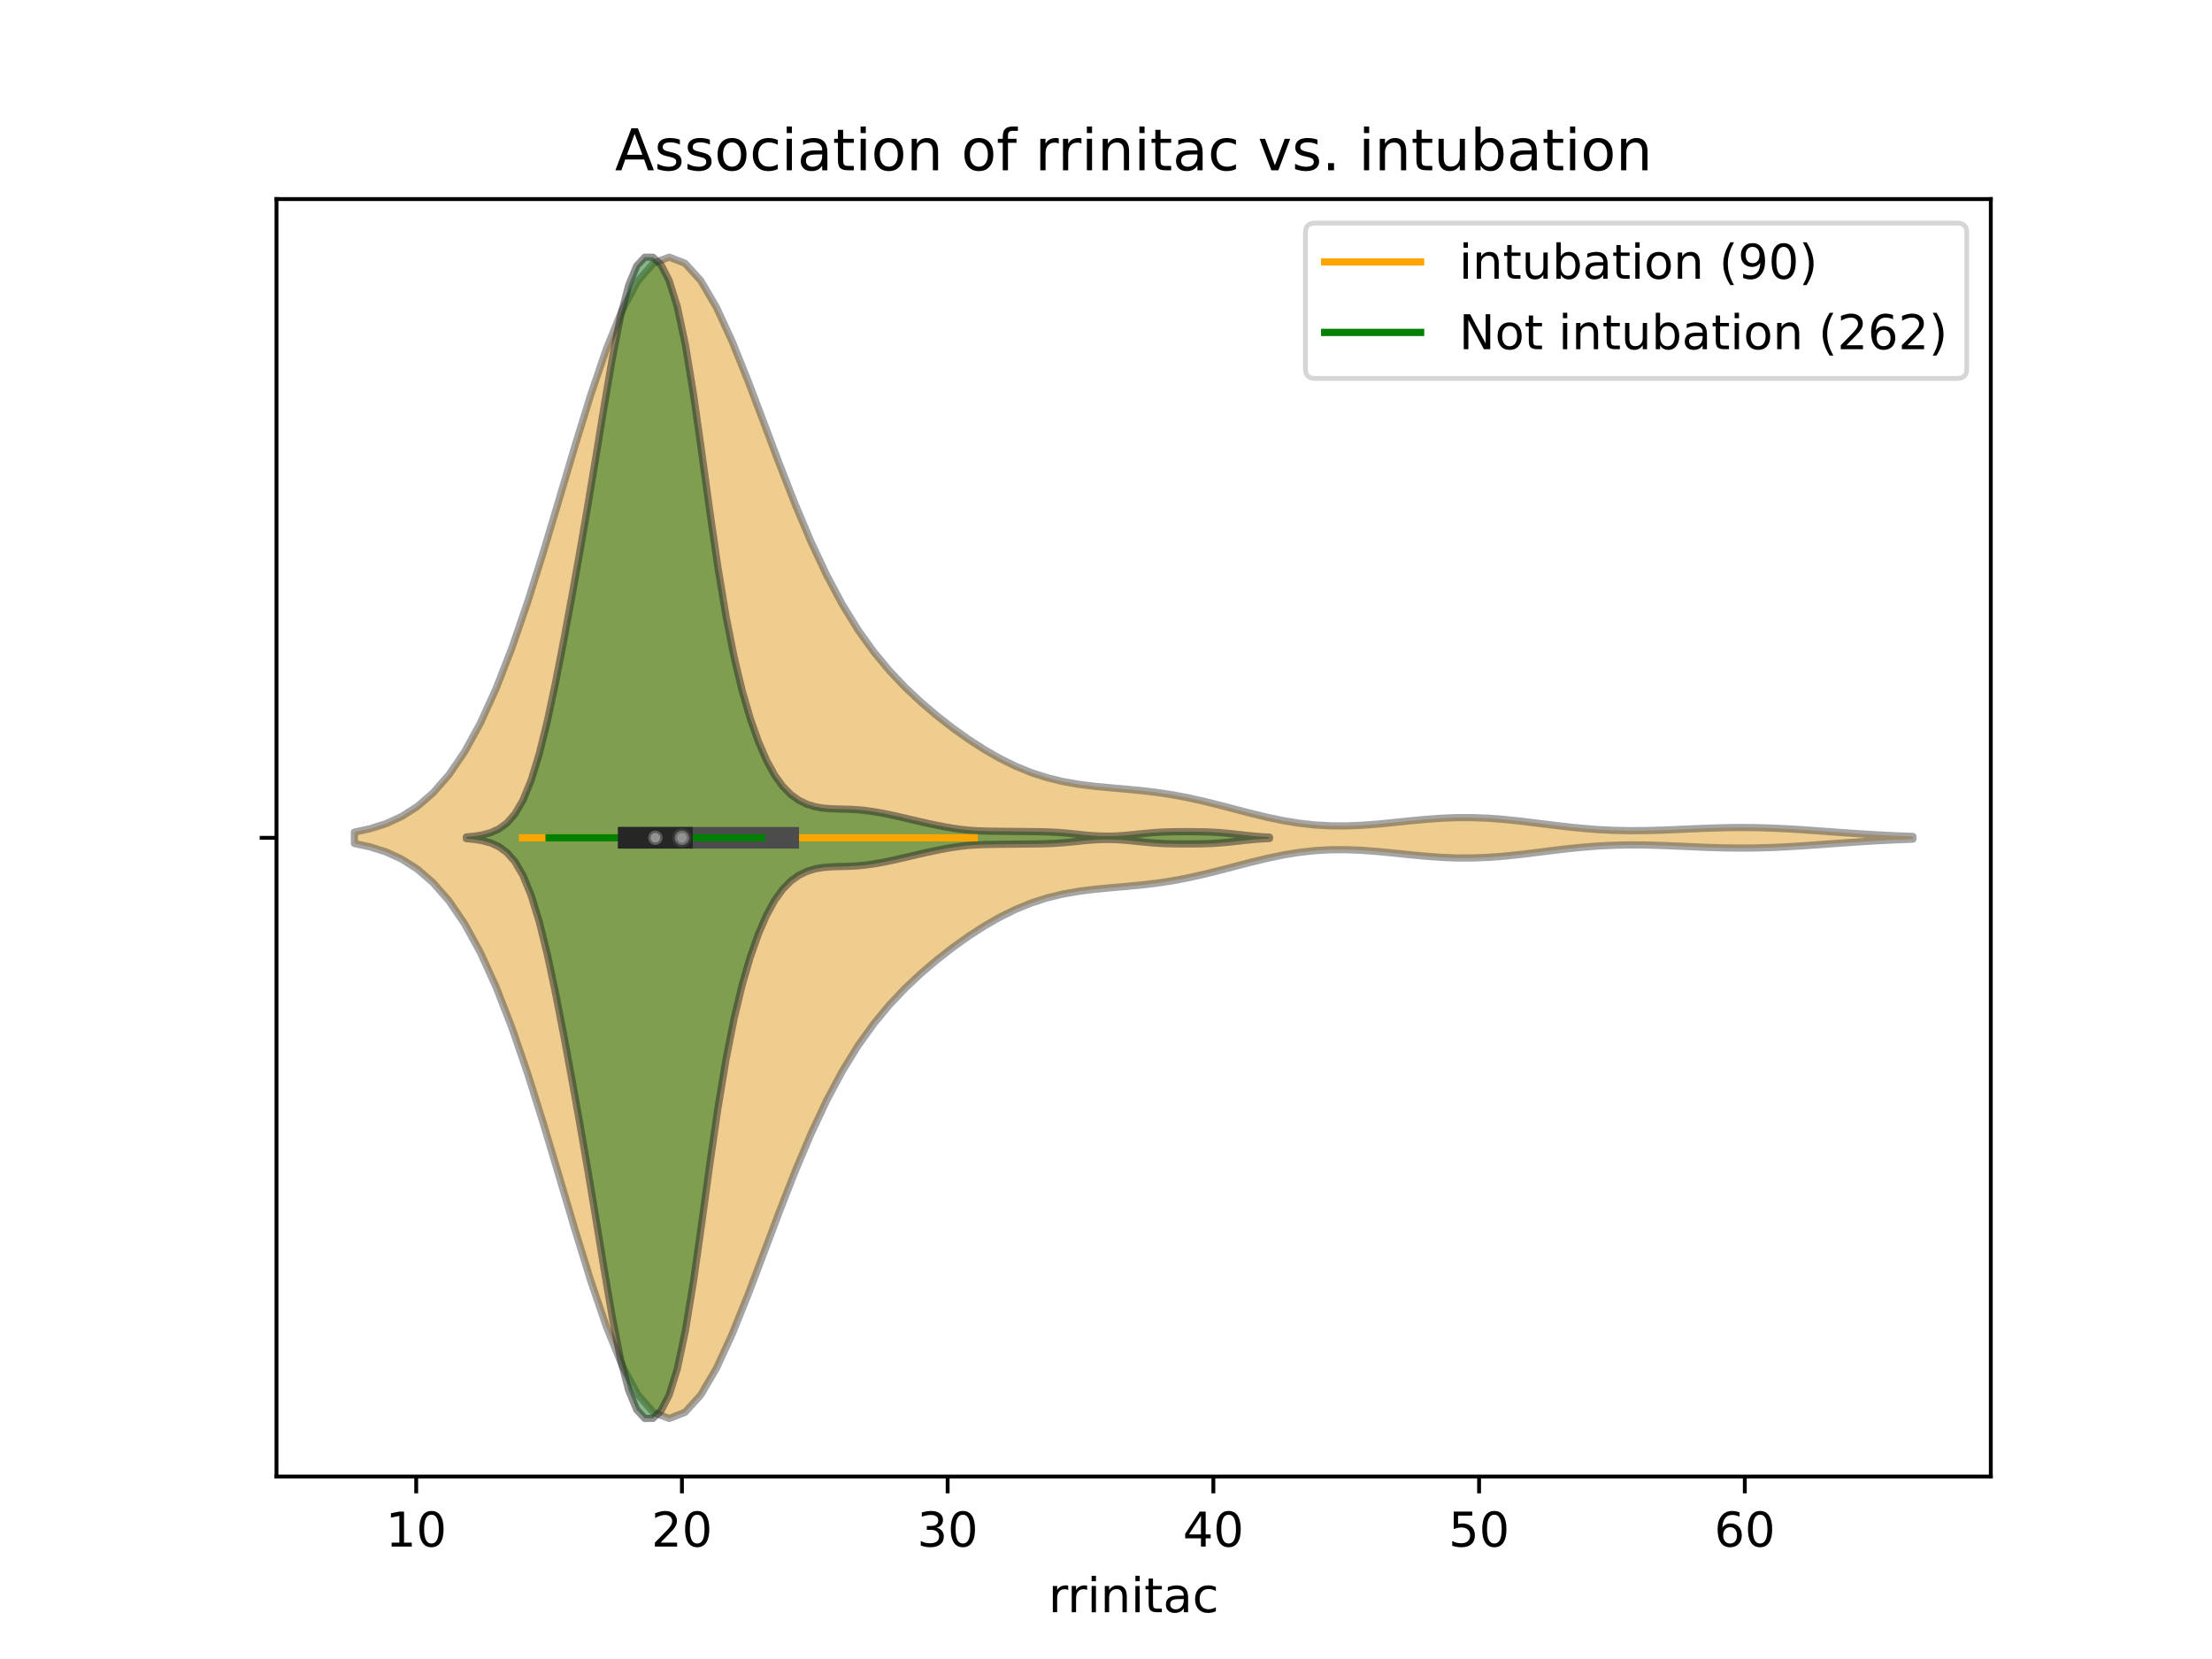 <?xml version="1.0" encoding="utf-8" standalone="no"?>
<!DOCTYPE svg PUBLIC "-//W3C//DTD SVG 1.1//EN"
  "http://www.w3.org/Graphics/SVG/1.1/DTD/svg11.dtd">
<!-- Created with matplotlib (https://matplotlib.org/) -->
<svg height="345.6pt" version="1.1" viewBox="0 0 460.8 345.6" width="460.8pt" xmlns="http://www.w3.org/2000/svg" xmlns:xlink="http://www.w3.org/1999/xlink">
 <defs>
  <style type="text/css">
*{stroke-linecap:butt;stroke-linejoin:round;}
  </style>
 </defs>
 <g id="figure_1">
  <g id="patch_1">
   <path d="M 0 345.6 
L 460.8 345.6 
L 460.8 0 
L 0 0 
z
" style="fill:#ffffff;"/>
  </g>
  <g id="axes_1">
   <g id="patch_2">
    <path d="M 57.6 307.584 
L 414.72 307.584 
L 414.72 41.472 
L 57.6 41.472 
z
" style="fill:#ffffff;"/>
   </g>
   <g id="PolyCollection_1">
    <defs>
     <path d="M 73.833 -169.882 
L 73.833 -172.262 
L 77.112 -172.967 
L 80.391 -174.009 
L 83.671 -175.507 
L 86.95 -177.599 
L 90.229 -180.439 
L 93.509 -184.185 
L 96.788 -188.986 
L 100.067 -194.958 
L 103.347 -202.167 
L 106.626 -210.599 
L 109.905 -220.141 
L 113.185 -230.568 
L 116.464 -241.536 
L 119.743 -252.596 
L 123.023 -263.224 
L 126.302 -272.858 
L 129.581 -280.955 
L 132.861 -287.049 
L 136.14 -290.8 
L 139.42 -292.032 
L 142.699 -290.753 
L 145.978 -287.149 
L 149.258 -281.561 
L 152.537 -274.438 
L 155.816 -266.289 
L 159.096 -257.625 
L 162.375 -248.911 
L 165.654 -240.532 
L 168.934 -232.768 
L 172.213 -225.786 
L 175.492 -219.651 
L 178.772 -214.342 
L 182.051 -209.774 
L 185.33 -205.827 
L 188.61 -202.372 
L 191.889 -199.295 
L 195.168 -196.506 
L 198.448 -193.951 
L 201.727 -191.609 
L 205.006 -189.486 
L 208.286 -187.603 
L 211.565 -185.984 
L 214.844 -184.647 
L 218.124 -183.59 
L 221.403 -182.795 
L 224.682 -182.219 
L 227.962 -181.807 
L 231.241 -181.494 
L 234.52 -181.212 
L 237.8 -180.899 
L 241.079 -180.508 
L 244.358 -180.006 
L 247.638 -179.382 
L 250.917 -178.648 
L 254.196 -177.83 
L 257.476 -176.971 
L 260.755 -176.121 
L 264.034 -175.332 
L 267.314 -174.652 
L 270.593 -174.117 
L 273.872 -173.751 
L 277.152 -173.564 
L 280.431 -173.547 
L 283.71 -173.68 
L 286.99 -173.928 
L 290.269 -174.247 
L 293.548 -174.587 
L 296.828 -174.899 
L 300.107 -175.139 
L 303.386 -175.272 
L 306.666 -175.278 
L 309.945 -175.152 
L 313.224 -174.908 
L 316.504 -174.571 
L 319.783 -174.176 
L 323.062 -173.765 
L 326.342 -173.375 
L 329.621 -173.041 
L 332.9 -172.787 
L 336.18 -172.625 
L 339.459 -172.558 
L 342.739 -172.577 
L 346.018 -172.664 
L 349.297 -172.794 
L 352.577 -172.94 
L 355.856 -173.074 
L 359.135 -173.171 
L 362.415 -173.213 
L 365.694 -173.19 
L 368.973 -173.098 
L 372.253 -172.947 
L 375.532 -172.747 
L 378.811 -172.518 
L 382.091 -172.278 
L 385.37 -172.043 
L 388.649 -171.827 
L 391.929 -171.638 
L 395.208 -171.482 
L 398.487 -171.359 
L 398.487 -170.785 
L 398.487 -170.785 
L 395.208 -170.662 
L 391.929 -170.506 
L 388.649 -170.317 
L 385.37 -170.101 
L 382.091 -169.866 
L 378.811 -169.626 
L 375.532 -169.397 
L 372.253 -169.197 
L 368.973 -169.046 
L 365.694 -168.954 
L 362.415 -168.931 
L 359.135 -168.973 
L 355.856 -169.07 
L 352.577 -169.204 
L 349.297 -169.35 
L 346.018 -169.48 
L 342.739 -169.567 
L 339.459 -169.586 
L 336.18 -169.519 
L 332.9 -169.357 
L 329.621 -169.103 
L 326.342 -168.769 
L 323.062 -168.379 
L 319.783 -167.968 
L 316.504 -167.573 
L 313.224 -167.236 
L 309.945 -166.992 
L 306.666 -166.866 
L 303.386 -166.872 
L 300.107 -167.005 
L 296.828 -167.245 
L 293.548 -167.557 
L 290.269 -167.897 
L 286.99 -168.216 
L 283.71 -168.464 
L 280.431 -168.597 
L 277.152 -168.58 
L 273.872 -168.393 
L 270.593 -168.027 
L 267.314 -167.492 
L 264.034 -166.812 
L 260.755 -166.023 
L 257.476 -165.173 
L 254.196 -164.314 
L 250.917 -163.496 
L 247.638 -162.762 
L 244.358 -162.138 
L 241.079 -161.636 
L 237.8 -161.245 
L 234.52 -160.932 
L 231.241 -160.65 
L 227.962 -160.337 
L 224.682 -159.925 
L 221.403 -159.349 
L 218.124 -158.554 
L 214.844 -157.497 
L 211.565 -156.16 
L 208.286 -154.541 
L 205.006 -152.658 
L 201.727 -150.535 
L 198.448 -148.193 
L 195.168 -145.638 
L 191.889 -142.849 
L 188.61 -139.772 
L 185.33 -136.317 
L 182.051 -132.37 
L 178.772 -127.802 
L 175.492 -122.493 
L 172.213 -116.358 
L 168.934 -109.376 
L 165.654 -101.612 
L 162.375 -93.233 
L 159.096 -84.519 
L 155.816 -75.855 
L 152.537 -67.706 
L 149.258 -60.583 
L 145.978 -54.995 
L 142.699 -51.391 
L 139.42 -50.112 
L 136.14 -51.344 
L 132.861 -55.095 
L 129.581 -61.189 
L 126.302 -69.286 
L 123.023 -78.92 
L 119.743 -89.548 
L 116.464 -100.608 
L 113.185 -111.576 
L 109.905 -122.003 
L 106.626 -131.545 
L 103.347 -139.977 
L 100.067 -147.186 
L 96.788 -153.158 
L 93.509 -157.959 
L 90.229 -161.705 
L 86.95 -164.545 
L 83.671 -166.637 
L 80.391 -168.135 
L 77.112 -169.177 
L 73.833 -169.882 
z
" id="m40310202a2" style="stroke:#4c4c4c;stroke-opacity:0.5;stroke-width:1.5;"/>
    </defs>
    <g clip-path="url(#pb4eab010cd)">
     <use style="fill:#df9c20;fill-opacity:0.5;stroke:#4c4c4c;stroke-opacity:0.5;stroke-width:1.5;" x="0" xlink:href="#m40310202a2" y="345.6"/>
    </g>
   </g>
   <g id="PolyCollection_2">
    <defs>
     <path d="M 97.15 -170.895 
L 97.15 -171.249 
L 98.84 -171.408 
L 100.53 -171.682 
L 102.22 -172.143 
L 103.91 -172.904 
L 105.6 -174.135 
L 107.29 -176.069 
L 108.98 -178.98 
L 110.67 -183.124 
L 112.36 -188.649 
L 114.05 -195.513 
L 115.741 -203.473 
L 117.431 -212.176 
L 119.121 -221.316 
L 120.811 -230.769 
L 122.501 -240.579 
L 124.191 -250.779 
L 125.881 -261.142 
L 127.571 -271.053 
L 129.261 -279.646 
L 130.951 -286.148 
L 132.641 -290.22 
L 134.331 -292.032 
L 136.021 -292.01 
L 137.711 -290.425 
L 139.401 -287.14 
L 141.091 -281.705 
L 142.781 -273.761 
L 144.471 -263.445 
L 146.161 -251.526 
L 147.851 -239.174 
L 149.541 -227.521 
L 151.231 -217.303 
L 152.921 -208.746 
L 154.611 -201.704 
L 156.301 -195.901 
L 157.991 -191.112 
L 159.681 -187.212 
L 161.371 -184.13 
L 163.061 -181.787 
L 164.751 -180.075 
L 166.441 -178.868 
L 168.131 -178.052 
L 169.821 -177.537 
L 171.511 -177.249 
L 173.201 -177.117 
L 174.891 -177.064 
L 176.581 -177.023 
L 178.271 -176.941 
L 179.961 -176.792 
L 181.651 -176.572 
L 183.341 -176.29 
L 185.031 -175.959 
L 186.721 -175.593 
L 188.411 -175.204 
L 190.101 -174.807 
L 191.791 -174.414 
L 193.481 -174.034 
L 195.171 -173.677 
L 196.861 -173.349 
L 198.551 -173.06 
L 200.241 -172.823 
L 201.931 -172.647 
L 203.621 -172.533 
L 205.311 -172.471 
L 207.001 -172.44 
L 208.691 -172.423 
L 210.381 -172.406 
L 212.071 -172.387 
L 213.761 -172.371 
L 215.451 -172.355 
L 217.141 -172.328 
L 218.831 -172.275 
L 220.521 -172.181 
L 222.211 -172.042 
L 223.901 -171.871 
L 225.591 -171.695 
L 227.281 -171.543 
L 228.971 -171.442 
L 230.661 -171.407 
L 232.351 -171.445 
L 234.041 -171.549 
L 235.731 -171.703 
L 237.421 -171.879 
L 239.111 -172.048 
L 240.801 -172.185 
L 242.491 -172.277 
L 244.181 -172.326 
L 245.871 -172.346 
L 247.561 -172.35 
L 249.251 -172.341 
L 250.941 -172.311 
L 252.631 -172.246 
L 254.321 -172.135 
L 256.011 -171.979 
L 257.701 -171.796 
L 259.391 -171.609 
L 261.081 -171.44 
L 262.771 -171.305 
L 264.461 -171.208 
L 264.461 -170.936 
L 264.461 -170.936 
L 262.771 -170.839 
L 261.081 -170.704 
L 259.391 -170.535 
L 257.701 -170.348 
L 256.011 -170.165 
L 254.321 -170.009 
L 252.631 -169.898 
L 250.941 -169.833 
L 249.251 -169.803 
L 247.561 -169.794 
L 245.871 -169.798 
L 244.181 -169.818 
L 242.491 -169.867 
L 240.801 -169.959 
L 239.111 -170.096 
L 237.421 -170.265 
L 235.731 -170.441 
L 234.041 -170.595 
L 232.351 -170.699 
L 230.661 -170.737 
L 228.971 -170.702 
L 227.281 -170.601 
L 225.591 -170.449 
L 223.901 -170.273 
L 222.211 -170.102 
L 220.521 -169.963 
L 218.831 -169.869 
L 217.141 -169.816 
L 215.451 -169.789 
L 213.761 -169.773 
L 212.071 -169.757 
L 210.381 -169.738 
L 208.691 -169.721 
L 207.001 -169.704 
L 205.311 -169.673 
L 203.621 -169.611 
L 201.931 -169.497 
L 200.241 -169.321 
L 198.551 -169.084 
L 196.861 -168.795 
L 195.171 -168.467 
L 193.481 -168.11 
L 191.791 -167.73 
L 190.101 -167.337 
L 188.411 -166.94 
L 186.721 -166.551 
L 185.031 -166.185 
L 183.341 -165.854 
L 181.651 -165.572 
L 179.961 -165.352 
L 178.271 -165.203 
L 176.581 -165.121 
L 174.891 -165.08 
L 173.201 -165.027 
L 171.511 -164.895 
L 169.821 -164.607 
L 168.131 -164.092 
L 166.441 -163.276 
L 164.751 -162.069 
L 163.061 -160.357 
L 161.371 -158.014 
L 159.681 -154.932 
L 157.991 -151.032 
L 156.301 -146.243 
L 154.611 -140.44 
L 152.921 -133.398 
L 151.231 -124.841 
L 149.541 -114.623 
L 147.851 -102.97 
L 146.161 -90.618 
L 144.471 -78.699 
L 142.781 -68.383 
L 141.091 -60.439 
L 139.401 -55.004 
L 137.711 -51.719 
L 136.021 -50.134 
L 134.331 -50.112 
L 132.641 -51.924 
L 130.951 -55.996 
L 129.261 -62.498 
L 127.571 -71.091 
L 125.881 -81.002 
L 124.191 -91.365 
L 122.501 -101.565 
L 120.811 -111.375 
L 119.121 -120.828 
L 117.431 -129.968 
L 115.741 -138.671 
L 114.05 -146.631 
L 112.36 -153.495 
L 110.67 -159.02 
L 108.98 -163.164 
L 107.29 -166.075 
L 105.6 -168.009 
L 103.91 -169.24 
L 102.22 -170.001 
L 100.53 -170.462 
L 98.84 -170.736 
L 97.15 -170.895 
z
" id="m7ab510dd42" style="stroke:#262626;stroke-opacity:0.5;stroke-width:1.5;"/>
    </defs>
    <g clip-path="url(#pb4eab010cd)">
     <use style="fill:#107010;fill-opacity:0.5;stroke:#262626;stroke-opacity:0.5;stroke-width:1.5;" x="0" xlink:href="#m7ab510dd42" y="345.6"/>
    </g>
   </g>
   <g id="matplotlib.axis_1">
    <g id="xtick_1">
     <g id="line2d_1">
      <defs>
       <path d="M 0 0 
L 0 3.5 
" id="mbd72825e3f" style="stroke:#000000;stroke-width:0.8;"/>
      </defs>
      <g>
       <use style="stroke:#000000;stroke-width:0.8;" x="86.704" xlink:href="#mbd72825e3f" y="307.584"/>
      </g>
     </g>
     <g id="text_1">
      <!-- 10 -->
      <defs>
       <path d="M 12.406 8.297 
L 28.516 8.297 
L 28.516 63.922 
L 10.984 60.406 
L 10.984 69.391 
L 28.422 72.906 
L 38.281 72.906 
L 38.281 8.297 
L 54.391 8.297 
L 54.391 0 
L 12.406 0 
z
" id="DejaVuSans-49"/>
       <path d="M 31.781 66.406 
Q 24.172 66.406 20.328 58.906 
Q 16.5 51.422 16.5 36.375 
Q 16.5 21.391 20.328 13.891 
Q 24.172 6.391 31.781 6.391 
Q 39.453 6.391 43.281 13.891 
Q 47.125 21.391 47.125 36.375 
Q 47.125 51.422 43.281 58.906 
Q 39.453 66.406 31.781 66.406 
z
M 31.781 74.219 
Q 44.047 74.219 50.516 64.516 
Q 56.984 54.828 56.984 36.375 
Q 56.984 17.969 50.516 8.266 
Q 44.047 -1.422 31.781 -1.422 
Q 19.531 -1.422 13.062 8.266 
Q 6.594 17.969 6.594 36.375 
Q 6.594 54.828 13.062 64.516 
Q 19.531 74.219 31.781 74.219 
z
" id="DejaVuSans-48"/>
      </defs>
      <g transform="translate(80.341 322.182)scale(0.1 -0.1)">
       <use xlink:href="#DejaVuSans-49"/>
       <use x="63.623" xlink:href="#DejaVuSans-48"/>
      </g>
     </g>
    </g>
    <g id="xtick_2">
     <g id="line2d_2">
      <g>
       <use style="stroke:#000000;stroke-width:0.8;" x="142.058" xlink:href="#mbd72825e3f" y="307.584"/>
      </g>
     </g>
     <g id="text_2">
      <!-- 20 -->
      <defs>
       <path d="M 19.188 8.297 
L 53.609 8.297 
L 53.609 0 
L 7.328 0 
L 7.328 8.297 
Q 12.938 14.109 22.625 23.891 
Q 32.328 33.688 34.812 36.531 
Q 39.547 41.844 41.422 45.531 
Q 43.312 49.219 43.312 52.781 
Q 43.312 58.594 39.234 62.25 
Q 35.156 65.922 28.609 65.922 
Q 23.969 65.922 18.812 64.312 
Q 13.672 62.703 7.812 59.422 
L 7.812 69.391 
Q 13.766 71.781 18.938 73 
Q 24.125 74.219 28.422 74.219 
Q 39.75 74.219 46.484 68.547 
Q 53.219 62.891 53.219 53.422 
Q 53.219 48.922 51.531 44.891 
Q 49.859 40.875 45.406 35.406 
Q 44.188 33.984 37.641 27.219 
Q 31.109 20.453 19.188 8.297 
z
" id="DejaVuSans-50"/>
      </defs>
      <g transform="translate(135.695 322.182)scale(0.1 -0.1)">
       <use xlink:href="#DejaVuSans-50"/>
       <use x="63.623" xlink:href="#DejaVuSans-48"/>
      </g>
     </g>
    </g>
    <g id="xtick_3">
     <g id="line2d_3">
      <g>
       <use style="stroke:#000000;stroke-width:0.8;" x="197.412" xlink:href="#mbd72825e3f" y="307.584"/>
      </g>
     </g>
     <g id="text_3">
      <!-- 30 -->
      <defs>
       <path d="M 40.578 39.312 
Q 47.656 37.797 51.625 33 
Q 55.609 28.219 55.609 21.188 
Q 55.609 10.406 48.188 4.484 
Q 40.766 -1.422 27.094 -1.422 
Q 22.516 -1.422 17.656 -0.516 
Q 12.797 0.391 7.625 2.203 
L 7.625 11.719 
Q 11.719 9.328 16.594 8.109 
Q 21.484 6.891 26.812 6.891 
Q 36.078 6.891 40.938 10.547 
Q 45.797 14.203 45.797 21.188 
Q 45.797 27.641 41.281 31.266 
Q 36.766 34.906 28.719 34.906 
L 20.219 34.906 
L 20.219 43.016 
L 29.109 43.016 
Q 36.375 43.016 40.234 45.922 
Q 44.094 48.828 44.094 54.297 
Q 44.094 59.906 40.109 62.906 
Q 36.141 65.922 28.719 65.922 
Q 24.656 65.922 20.016 65.031 
Q 15.375 64.156 9.812 62.312 
L 9.812 71.094 
Q 15.438 72.656 20.344 73.438 
Q 25.25 74.219 29.594 74.219 
Q 40.828 74.219 47.359 69.109 
Q 53.906 64.016 53.906 55.328 
Q 53.906 49.266 50.438 45.094 
Q 46.969 40.922 40.578 39.312 
z
" id="DejaVuSans-51"/>
      </defs>
      <g transform="translate(191.05 322.182)scale(0.1 -0.1)">
       <use xlink:href="#DejaVuSans-51"/>
       <use x="63.623" xlink:href="#DejaVuSans-48"/>
      </g>
     </g>
    </g>
    <g id="xtick_4">
     <g id="line2d_4">
      <g>
       <use style="stroke:#000000;stroke-width:0.8;" x="252.766" xlink:href="#mbd72825e3f" y="307.584"/>
      </g>
     </g>
     <g id="text_4">
      <!-- 40 -->
      <defs>
       <path d="M 37.797 64.312 
L 12.891 25.391 
L 37.797 25.391 
z
M 35.203 72.906 
L 47.609 72.906 
L 47.609 25.391 
L 58.016 25.391 
L 58.016 17.188 
L 47.609 17.188 
L 47.609 0 
L 37.797 0 
L 37.797 17.188 
L 4.891 17.188 
L 4.891 26.703 
z
" id="DejaVuSans-52"/>
      </defs>
      <g transform="translate(246.404 322.182)scale(0.1 -0.1)">
       <use xlink:href="#DejaVuSans-52"/>
       <use x="63.623" xlink:href="#DejaVuSans-48"/>
      </g>
     </g>
    </g>
    <g id="xtick_5">
     <g id="line2d_5">
      <g>
       <use style="stroke:#000000;stroke-width:0.8;" x="308.12" xlink:href="#mbd72825e3f" y="307.584"/>
      </g>
     </g>
     <g id="text_5">
      <!-- 50 -->
      <defs>
       <path d="M 10.797 72.906 
L 49.516 72.906 
L 49.516 64.594 
L 19.828 64.594 
L 19.828 46.734 
Q 21.969 47.469 24.109 47.828 
Q 26.266 48.188 28.422 48.188 
Q 40.625 48.188 47.75 41.5 
Q 54.891 34.812 54.891 23.391 
Q 54.891 11.625 47.562 5.094 
Q 40.234 -1.422 26.906 -1.422 
Q 22.312 -1.422 17.547 -0.641 
Q 12.797 0.141 7.719 1.703 
L 7.719 11.625 
Q 12.109 9.234 16.797 8.062 
Q 21.484 6.891 26.703 6.891 
Q 35.156 6.891 40.078 11.328 
Q 45.016 15.766 45.016 23.391 
Q 45.016 31 40.078 35.438 
Q 35.156 39.891 26.703 39.891 
Q 22.75 39.891 18.812 39.016 
Q 14.891 38.141 10.797 36.281 
z
" id="DejaVuSans-53"/>
      </defs>
      <g transform="translate(301.758 322.182)scale(0.1 -0.1)">
       <use xlink:href="#DejaVuSans-53"/>
       <use x="63.623" xlink:href="#DejaVuSans-48"/>
      </g>
     </g>
    </g>
    <g id="xtick_6">
     <g id="line2d_6">
      <g>
       <use style="stroke:#000000;stroke-width:0.8;" x="363.475" xlink:href="#mbd72825e3f" y="307.584"/>
      </g>
     </g>
     <g id="text_6">
      <!-- 60 -->
      <defs>
       <path d="M 33.016 40.375 
Q 26.375 40.375 22.484 35.828 
Q 18.609 31.297 18.609 23.391 
Q 18.609 15.531 22.484 10.953 
Q 26.375 6.391 33.016 6.391 
Q 39.656 6.391 43.531 10.953 
Q 47.406 15.531 47.406 23.391 
Q 47.406 31.297 43.531 35.828 
Q 39.656 40.375 33.016 40.375 
z
M 52.594 71.297 
L 52.594 62.312 
Q 48.875 64.062 45.094 64.984 
Q 41.312 65.922 37.594 65.922 
Q 27.828 65.922 22.672 59.328 
Q 17.531 52.734 16.797 39.406 
Q 19.672 43.656 24.016 45.922 
Q 28.375 48.188 33.594 48.188 
Q 44.578 48.188 50.953 41.516 
Q 57.328 34.859 57.328 23.391 
Q 57.328 12.156 50.688 5.359 
Q 44.047 -1.422 33.016 -1.422 
Q 20.359 -1.422 13.672 8.266 
Q 6.984 17.969 6.984 36.375 
Q 6.984 53.656 15.188 63.938 
Q 23.391 74.219 37.203 74.219 
Q 40.922 74.219 44.703 73.484 
Q 48.484 72.75 52.594 71.297 
z
" id="DejaVuSans-54"/>
      </defs>
      <g transform="translate(357.112 322.182)scale(0.1 -0.1)">
       <use xlink:href="#DejaVuSans-54"/>
       <use x="63.623" xlink:href="#DejaVuSans-48"/>
      </g>
     </g>
    </g>
    <g id="text_7">
     <!-- rrinitac -->
     <defs>
      <path d="M 41.109 46.297 
Q 39.594 47.172 37.812 47.578 
Q 36.031 48 33.891 48 
Q 26.266 48 22.188 43.047 
Q 18.109 38.094 18.109 28.812 
L 18.109 0 
L 9.078 0 
L 9.078 54.688 
L 18.109 54.688 
L 18.109 46.188 
Q 20.953 51.172 25.484 53.578 
Q 30.031 56 36.531 56 
Q 37.453 56 38.578 55.875 
Q 39.703 55.766 41.062 55.516 
z
" id="DejaVuSans-114"/>
      <path d="M 9.422 54.688 
L 18.406 54.688 
L 18.406 0 
L 9.422 0 
z
M 9.422 75.984 
L 18.406 75.984 
L 18.406 64.594 
L 9.422 64.594 
z
" id="DejaVuSans-105"/>
      <path d="M 54.891 33.016 
L 54.891 0 
L 45.906 0 
L 45.906 32.719 
Q 45.906 40.484 42.875 44.328 
Q 39.844 48.188 33.797 48.188 
Q 26.516 48.188 22.312 43.547 
Q 18.109 38.922 18.109 30.906 
L 18.109 0 
L 9.078 0 
L 9.078 54.688 
L 18.109 54.688 
L 18.109 46.188 
Q 21.344 51.125 25.703 53.562 
Q 30.078 56 35.797 56 
Q 45.219 56 50.047 50.172 
Q 54.891 44.344 54.891 33.016 
z
" id="DejaVuSans-110"/>
      <path d="M 18.312 70.219 
L 18.312 54.688 
L 36.812 54.688 
L 36.812 47.703 
L 18.312 47.703 
L 18.312 18.016 
Q 18.312 11.328 20.141 9.422 
Q 21.969 7.516 27.594 7.516 
L 36.812 7.516 
L 36.812 0 
L 27.594 0 
Q 17.188 0 13.234 3.875 
Q 9.281 7.766 9.281 18.016 
L 9.281 47.703 
L 2.688 47.703 
L 2.688 54.688 
L 9.281 54.688 
L 9.281 70.219 
z
" id="DejaVuSans-116"/>
      <path d="M 34.281 27.484 
Q 23.391 27.484 19.188 25 
Q 14.984 22.516 14.984 16.5 
Q 14.984 11.719 18.141 8.906 
Q 21.297 6.109 26.703 6.109 
Q 34.188 6.109 38.703 11.406 
Q 43.219 16.703 43.219 25.484 
L 43.219 27.484 
z
M 52.203 31.203 
L 52.203 0 
L 43.219 0 
L 43.219 8.297 
Q 40.141 3.328 35.547 0.953 
Q 30.953 -1.422 24.312 -1.422 
Q 15.922 -1.422 10.953 3.297 
Q 6 8.016 6 15.922 
Q 6 25.141 12.172 29.828 
Q 18.359 34.516 30.609 34.516 
L 43.219 34.516 
L 43.219 35.406 
Q 43.219 41.609 39.141 45 
Q 35.062 48.391 27.688 48.391 
Q 23 48.391 18.547 47.266 
Q 14.109 46.141 10.016 43.891 
L 10.016 52.203 
Q 14.938 54.109 19.578 55.047 
Q 24.219 56 28.609 56 
Q 40.484 56 46.344 49.844 
Q 52.203 43.703 52.203 31.203 
z
" id="DejaVuSans-97"/>
      <path d="M 48.781 52.594 
L 48.781 44.188 
Q 44.969 46.297 41.141 47.344 
Q 37.312 48.391 33.406 48.391 
Q 24.656 48.391 19.812 42.844 
Q 14.984 37.312 14.984 27.297 
Q 14.984 17.281 19.812 11.734 
Q 24.656 6.203 33.406 6.203 
Q 37.312 6.203 41.141 7.25 
Q 44.969 8.297 48.781 10.406 
L 48.781 2.094 
Q 45.016 0.344 40.984 -0.531 
Q 36.969 -1.422 32.422 -1.422 
Q 20.062 -1.422 12.781 6.344 
Q 5.516 14.109 5.516 27.297 
Q 5.516 40.672 12.859 48.328 
Q 20.219 56 33.016 56 
Q 37.156 56 41.109 55.141 
Q 45.062 54.297 48.781 52.594 
z
" id="DejaVuSans-99"/>
     </defs>
     <g transform="translate(218.416 335.861)scale(0.1 -0.1)">
      <use xlink:href="#DejaVuSans-114"/>
      <use x="39.363" xlink:href="#DejaVuSans-114"/>
      <use x="80.477" xlink:href="#DejaVuSans-105"/>
      <use x="108.26" xlink:href="#DejaVuSans-110"/>
      <use x="171.639" xlink:href="#DejaVuSans-105"/>
      <use x="199.422" xlink:href="#DejaVuSans-116"/>
      <use x="238.631" xlink:href="#DejaVuSans-97"/>
      <use x="299.91" xlink:href="#DejaVuSans-99"/>
     </g>
    </g>
   </g>
   <g id="matplotlib.axis_2">
    <g id="ytick_1">
     <g id="line2d_7">
      <defs>
       <path d="M 0 0 
L -3.5 0 
" id="m0d7651c7d5" style="stroke:#000000;stroke-width:0.8;"/>
      </defs>
      <g>
       <use style="stroke:#000000;stroke-width:0.8;" x="57.6" xlink:href="#m0d7651c7d5" y="174.528"/>
      </g>
     </g>
    </g>
   </g>
   <g id="line2d_8">
    <path clip-path="url(#pb4eab010cd)" d="M 108.845 174.528 
L 202.948 174.528 
" style="fill:none;stroke:#ffa500;stroke-linecap:square;stroke-width:1.5;"/>
   </g>
   <g id="line2d_9">
    <path clip-path="url(#pb4eab010cd)" d="M 130.987 174.528 
L 164.2 174.528 
" style="fill:none;stroke:#4c4c4c;stroke-linecap:square;stroke-width:4.5;"/>
   </g>
   <g id="line2d_10">
    <path clip-path="url(#pb4eab010cd)" d="M 114.381 174.528 
L 158.664 174.528 
" style="fill:none;stroke:#008000;stroke-linecap:square;stroke-width:1.5;"/>
   </g>
   <g id="line2d_11">
    <path clip-path="url(#pb4eab010cd)" d="M 130.987 174.528 
L 142.058 174.528 
" style="fill:none;stroke:#262626;stroke-linecap:square;stroke-width:4.5;"/>
   </g>
   <g id="patch_3">
    <path d="M 57.6 307.584 
L 57.6 41.472 
" style="fill:none;stroke:#000000;stroke-linecap:square;stroke-linejoin:miter;stroke-width:0.8;"/>
   </g>
   <g id="patch_4">
    <path d="M 414.72 307.584 
L 414.72 41.472 
" style="fill:none;stroke:#000000;stroke-linecap:square;stroke-linejoin:miter;stroke-width:0.8;"/>
   </g>
   <g id="patch_5">
    <path d="M 57.6 307.584 
L 414.72 307.584 
" style="fill:none;stroke:#000000;stroke-linecap:square;stroke-linejoin:miter;stroke-width:0.8;"/>
   </g>
   <g id="patch_6">
    <path d="M 57.6 41.472 
L 414.72 41.472 
" style="fill:none;stroke:#000000;stroke-linecap:square;stroke-linejoin:miter;stroke-width:0.8;"/>
   </g>
   <g id="PathCollection_1">
    <defs>
     <path d="M 0 1.5 
C 0.398 1.5 0.779 1.342 1.061 1.061 
C 1.342 0.779 1.5 0.398 1.5 0 
C 1.5 -0.398 1.342 -0.779 1.061 -1.061 
C 0.779 -1.342 0.398 -1.5 0 -1.5 
C -0.398 -1.5 -0.779 -1.342 -1.061 -1.061 
C -1.342 -0.779 -1.5 -0.398 -1.5 0 
C -1.5 0.398 -1.342 0.779 -1.061 1.061 
C -0.779 1.342 -0.398 1.5 0 1.5 
z
" id="ma9cd07ce25" style="stroke:#4c4c4c;stroke-opacity:0.5;"/>
    </defs>
    <g clip-path="url(#pb4eab010cd)">
     <use style="fill:#ffffff;fill-opacity:0.5;stroke:#4c4c4c;stroke-opacity:0.5;" x="142.058" xlink:href="#ma9cd07ce25" y="174.528"/>
    </g>
   </g>
   <g id="PathCollection_2">
    <defs>
     <path d="M 0 1.5 
C 0.398 1.5 0.779 1.342 1.061 1.061 
C 1.342 0.779 1.5 0.398 1.5 0 
C 1.5 -0.398 1.342 -0.779 1.061 -1.061 
C 0.779 -1.342 0.398 -1.5 0 -1.5 
C -0.398 -1.5 -0.779 -1.342 -1.061 -1.061 
C -1.342 -0.779 -1.5 -0.398 -1.5 0 
C -1.5 0.398 -1.342 0.779 -1.061 1.061 
C -0.779 1.342 -0.398 1.5 0 1.5 
z
" id="m9ce45b8a31" style="stroke:#262626;stroke-opacity:0.5;"/>
    </defs>
    <g clip-path="url(#pb4eab010cd)">
     <use style="fill:#ffffff;fill-opacity:0.5;stroke:#262626;stroke-opacity:0.5;" x="136.523" xlink:href="#m9ce45b8a31" y="174.528"/>
    </g>
   </g>
   <g id="text_8">
    <!-- Association of rrinitac vs. intubation -->
    <defs>
     <path d="M 34.188 63.188 
L 20.797 26.906 
L 47.609 26.906 
z
M 28.609 72.906 
L 39.797 72.906 
L 67.578 0 
L 57.328 0 
L 50.688 18.703 
L 17.828 18.703 
L 11.188 0 
L 0.781 0 
z
" id="DejaVuSans-65"/>
     <path d="M 44.281 53.078 
L 44.281 44.578 
Q 40.484 46.531 36.375 47.5 
Q 32.281 48.484 27.875 48.484 
Q 21.188 48.484 17.844 46.438 
Q 14.5 44.391 14.5 40.281 
Q 14.5 37.156 16.891 35.375 
Q 19.281 33.594 26.516 31.984 
L 29.594 31.297 
Q 39.156 29.25 43.188 25.516 
Q 47.219 21.781 47.219 15.094 
Q 47.219 7.469 41.188 3.016 
Q 35.156 -1.422 24.609 -1.422 
Q 20.219 -1.422 15.453 -0.562 
Q 10.688 0.297 5.422 2 
L 5.422 11.281 
Q 10.406 8.688 15.234 7.391 
Q 20.062 6.109 24.812 6.109 
Q 31.156 6.109 34.562 8.281 
Q 37.984 10.453 37.984 14.406 
Q 37.984 18.062 35.516 20.016 
Q 33.062 21.969 24.703 23.781 
L 21.578 24.516 
Q 13.234 26.266 9.516 29.906 
Q 5.812 33.547 5.812 39.891 
Q 5.812 47.609 11.281 51.797 
Q 16.75 56 26.812 56 
Q 31.781 56 36.172 55.266 
Q 40.578 54.547 44.281 53.078 
z
" id="DejaVuSans-115"/>
     <path d="M 30.609 48.391 
Q 23.391 48.391 19.188 42.75 
Q 14.984 37.109 14.984 27.297 
Q 14.984 17.484 19.156 11.844 
Q 23.344 6.203 30.609 6.203 
Q 37.797 6.203 41.984 11.859 
Q 46.188 17.531 46.188 27.297 
Q 46.188 37.016 41.984 42.703 
Q 37.797 48.391 30.609 48.391 
z
M 30.609 56 
Q 42.328 56 49.016 48.375 
Q 55.719 40.766 55.719 27.297 
Q 55.719 13.875 49.016 6.219 
Q 42.328 -1.422 30.609 -1.422 
Q 18.844 -1.422 12.172 6.219 
Q 5.516 13.875 5.516 27.297 
Q 5.516 40.766 12.172 48.375 
Q 18.844 56 30.609 56 
z
" id="DejaVuSans-111"/>
     <path id="DejaVuSans-32"/>
     <path d="M 37.109 75.984 
L 37.109 68.5 
L 28.516 68.5 
Q 23.688 68.5 21.797 66.547 
Q 19.922 64.594 19.922 59.516 
L 19.922 54.688 
L 34.719 54.688 
L 34.719 47.703 
L 19.922 47.703 
L 19.922 0 
L 10.891 0 
L 10.891 47.703 
L 2.297 47.703 
L 2.297 54.688 
L 10.891 54.688 
L 10.891 58.5 
Q 10.891 67.625 15.141 71.797 
Q 19.391 75.984 28.609 75.984 
z
" id="DejaVuSans-102"/>
     <path d="M 2.984 54.688 
L 12.5 54.688 
L 29.594 8.797 
L 46.688 54.688 
L 56.203 54.688 
L 35.688 0 
L 23.484 0 
z
" id="DejaVuSans-118"/>
     <path d="M 10.688 12.406 
L 21 12.406 
L 21 0 
L 10.688 0 
z
" id="DejaVuSans-46"/>
     <path d="M 8.5 21.578 
L 8.5 54.688 
L 17.484 54.688 
L 17.484 21.922 
Q 17.484 14.156 20.5 10.266 
Q 23.531 6.391 29.594 6.391 
Q 36.859 6.391 41.078 11.031 
Q 45.312 15.672 45.312 23.688 
L 45.312 54.688 
L 54.297 54.688 
L 54.297 0 
L 45.312 0 
L 45.312 8.406 
Q 42.047 3.422 37.719 1 
Q 33.406 -1.422 27.688 -1.422 
Q 18.266 -1.422 13.375 4.438 
Q 8.5 10.297 8.5 21.578 
z
M 31.109 56 
z
" id="DejaVuSans-117"/>
     <path d="M 48.688 27.297 
Q 48.688 37.203 44.609 42.844 
Q 40.531 48.484 33.406 48.484 
Q 26.266 48.484 22.188 42.844 
Q 18.109 37.203 18.109 27.297 
Q 18.109 17.391 22.188 11.75 
Q 26.266 6.109 33.406 6.109 
Q 40.531 6.109 44.609 11.75 
Q 48.688 17.391 48.688 27.297 
z
M 18.109 46.391 
Q 20.953 51.266 25.266 53.625 
Q 29.594 56 35.594 56 
Q 45.562 56 51.781 48.094 
Q 58.016 40.188 58.016 27.297 
Q 58.016 14.406 51.781 6.484 
Q 45.562 -1.422 35.594 -1.422 
Q 29.594 -1.422 25.266 0.953 
Q 20.953 3.328 18.109 8.203 
L 18.109 0 
L 9.078 0 
L 9.078 75.984 
L 18.109 75.984 
z
" id="DejaVuSans-98"/>
    </defs>
    <g transform="translate(128.107 35.472)scale(0.12 -0.12)">
     <use xlink:href="#DejaVuSans-65"/>
     <use x="68.408" xlink:href="#DejaVuSans-115"/>
     <use x="120.508" xlink:href="#DejaVuSans-115"/>
     <use x="172.607" xlink:href="#DejaVuSans-111"/>
     <use x="233.789" xlink:href="#DejaVuSans-99"/>
     <use x="288.77" xlink:href="#DejaVuSans-105"/>
     <use x="316.553" xlink:href="#DejaVuSans-97"/>
     <use x="377.832" xlink:href="#DejaVuSans-116"/>
     <use x="417.041" xlink:href="#DejaVuSans-105"/>
     <use x="444.824" xlink:href="#DejaVuSans-111"/>
     <use x="506.006" xlink:href="#DejaVuSans-110"/>
     <use x="569.385" xlink:href="#DejaVuSans-32"/>
     <use x="601.172" xlink:href="#DejaVuSans-111"/>
     <use x="662.354" xlink:href="#DejaVuSans-102"/>
     <use x="697.559" xlink:href="#DejaVuSans-32"/>
     <use x="729.346" xlink:href="#DejaVuSans-114"/>
     <use x="768.709" xlink:href="#DejaVuSans-114"/>
     <use x="809.822" xlink:href="#DejaVuSans-105"/>
     <use x="837.605" xlink:href="#DejaVuSans-110"/>
     <use x="900.984" xlink:href="#DejaVuSans-105"/>
     <use x="928.768" xlink:href="#DejaVuSans-116"/>
     <use x="967.977" xlink:href="#DejaVuSans-97"/>
     <use x="1029.256" xlink:href="#DejaVuSans-99"/>
     <use x="1084.236" xlink:href="#DejaVuSans-32"/>
     <use x="1116.023" xlink:href="#DejaVuSans-118"/>
     <use x="1175.203" xlink:href="#DejaVuSans-115"/>
     <use x="1227.303" xlink:href="#DejaVuSans-46"/>
     <use x="1259.09" xlink:href="#DejaVuSans-32"/>
     <use x="1290.877" xlink:href="#DejaVuSans-105"/>
     <use x="1318.66" xlink:href="#DejaVuSans-110"/>
     <use x="1382.039" xlink:href="#DejaVuSans-116"/>
     <use x="1421.248" xlink:href="#DejaVuSans-117"/>
     <use x="1484.627" xlink:href="#DejaVuSans-98"/>
     <use x="1548.104" xlink:href="#DejaVuSans-97"/>
     <use x="1609.383" xlink:href="#DejaVuSans-116"/>
     <use x="1648.592" xlink:href="#DejaVuSans-105"/>
     <use x="1676.375" xlink:href="#DejaVuSans-111"/>
     <use x="1737.557" xlink:href="#DejaVuSans-110"/>
    </g>
   </g>
   <g id="legend_1">
    <g id="patch_7">
     <path d="M 273.948 78.828 
L 407.72 78.828 
Q 409.72 78.828 409.72 76.828 
L 409.72 48.472 
Q 409.72 46.472 407.72 46.472 
L 273.948 46.472 
Q 271.948 46.472 271.948 48.472 
L 271.948 76.828 
Q 271.948 78.828 273.948 78.828 
z
" style="fill:#ffffff;opacity:0.8;stroke:#cccccc;stroke-linejoin:miter;"/>
    </g>
    <g id="line2d_12">
     <path d="M 275.948 54.57 
L 295.948 54.57 
" style="fill:none;stroke:#ffa500;stroke-linecap:square;stroke-width:1.5;"/>
    </g>
    <g id="line2d_13"/>
    <g id="text_9">
     <!-- intubation (90) -->
     <defs>
      <path d="M 31 75.875 
Q 24.469 64.656 21.281 53.656 
Q 18.109 42.672 18.109 31.391 
Q 18.109 20.125 21.312 9.062 
Q 24.516 -2 31 -13.188 
L 23.188 -13.188 
Q 15.875 -1.703 12.234 9.375 
Q 8.594 20.453 8.594 31.391 
Q 8.594 42.281 12.203 53.312 
Q 15.828 64.359 23.188 75.875 
z
" id="DejaVuSans-40"/>
      <path d="M 10.984 1.516 
L 10.984 10.5 
Q 14.703 8.734 18.5 7.812 
Q 22.312 6.891 25.984 6.891 
Q 35.75 6.891 40.891 13.453 
Q 46.047 20.016 46.781 33.406 
Q 43.953 29.203 39.594 26.953 
Q 35.25 24.703 29.984 24.703 
Q 19.047 24.703 12.672 31.312 
Q 6.297 37.938 6.297 49.422 
Q 6.297 60.641 12.938 67.422 
Q 19.578 74.219 30.609 74.219 
Q 43.266 74.219 49.922 64.516 
Q 56.594 54.828 56.594 36.375 
Q 56.594 19.141 48.406 8.859 
Q 40.234 -1.422 26.422 -1.422 
Q 22.703 -1.422 18.891 -0.688 
Q 15.094 0.047 10.984 1.516 
z
M 30.609 32.422 
Q 37.25 32.422 41.125 36.953 
Q 45.016 41.5 45.016 49.422 
Q 45.016 57.281 41.125 61.844 
Q 37.25 66.406 30.609 66.406 
Q 23.969 66.406 20.094 61.844 
Q 16.219 57.281 16.219 49.422 
Q 16.219 41.5 20.094 36.953 
Q 23.969 32.422 30.609 32.422 
z
" id="DejaVuSans-57"/>
      <path d="M 8.016 75.875 
L 15.828 75.875 
Q 23.141 64.359 26.781 53.312 
Q 30.422 42.281 30.422 31.391 
Q 30.422 20.453 26.781 9.375 
Q 23.141 -1.703 15.828 -13.188 
L 8.016 -13.188 
Q 14.5 -2 17.703 9.062 
Q 20.906 20.125 20.906 31.391 
Q 20.906 42.672 17.703 53.656 
Q 14.5 64.656 8.016 75.875 
z
" id="DejaVuSans-41"/>
     </defs>
     <g transform="translate(303.948 58.07)scale(0.1 -0.1)">
      <use xlink:href="#DejaVuSans-105"/>
      <use x="27.783" xlink:href="#DejaVuSans-110"/>
      <use x="91.162" xlink:href="#DejaVuSans-116"/>
      <use x="130.371" xlink:href="#DejaVuSans-117"/>
      <use x="193.75" xlink:href="#DejaVuSans-98"/>
      <use x="257.227" xlink:href="#DejaVuSans-97"/>
      <use x="318.506" xlink:href="#DejaVuSans-116"/>
      <use x="357.715" xlink:href="#DejaVuSans-105"/>
      <use x="385.498" xlink:href="#DejaVuSans-111"/>
      <use x="446.68" xlink:href="#DejaVuSans-110"/>
      <use x="510.059" xlink:href="#DejaVuSans-32"/>
      <use x="541.846" xlink:href="#DejaVuSans-40"/>
      <use x="580.859" xlink:href="#DejaVuSans-57"/>
      <use x="644.482" xlink:href="#DejaVuSans-48"/>
      <use x="708.105" xlink:href="#DejaVuSans-41"/>
     </g>
    </g>
    <g id="line2d_14">
     <path d="M 275.948 69.249 
L 295.948 69.249 
" style="fill:none;stroke:#008000;stroke-linecap:square;stroke-width:1.5;"/>
    </g>
    <g id="line2d_15"/>
    <g id="text_10">
     <!-- Not intubation (262) -->
     <defs>
      <path d="M 9.812 72.906 
L 23.094 72.906 
L 55.422 11.922 
L 55.422 72.906 
L 64.984 72.906 
L 64.984 0 
L 51.703 0 
L 19.391 60.984 
L 19.391 0 
L 9.812 0 
z
" id="DejaVuSans-78"/>
     </defs>
     <g transform="translate(303.948 72.749)scale(0.1 -0.1)">
      <use xlink:href="#DejaVuSans-78"/>
      <use x="74.805" xlink:href="#DejaVuSans-111"/>
      <use x="135.986" xlink:href="#DejaVuSans-116"/>
      <use x="175.195" xlink:href="#DejaVuSans-32"/>
      <use x="206.982" xlink:href="#DejaVuSans-105"/>
      <use x="234.766" xlink:href="#DejaVuSans-110"/>
      <use x="298.145" xlink:href="#DejaVuSans-116"/>
      <use x="337.354" xlink:href="#DejaVuSans-117"/>
      <use x="400.732" xlink:href="#DejaVuSans-98"/>
      <use x="464.209" xlink:href="#DejaVuSans-97"/>
      <use x="525.488" xlink:href="#DejaVuSans-116"/>
      <use x="564.697" xlink:href="#DejaVuSans-105"/>
      <use x="592.48" xlink:href="#DejaVuSans-111"/>
      <use x="653.662" xlink:href="#DejaVuSans-110"/>
      <use x="717.041" xlink:href="#DejaVuSans-32"/>
      <use x="748.828" xlink:href="#DejaVuSans-40"/>
      <use x="787.842" xlink:href="#DejaVuSans-50"/>
      <use x="851.465" xlink:href="#DejaVuSans-54"/>
      <use x="915.088" xlink:href="#DejaVuSans-50"/>
      <use x="978.711" xlink:href="#DejaVuSans-41"/>
     </g>
    </g>
   </g>
  </g>
 </g>
 <defs>
  <clipPath id="pb4eab010cd">
   <rect height="266.112" width="357.12" x="57.6" y="41.472"/>
  </clipPath>
 </defs>
</svg>
